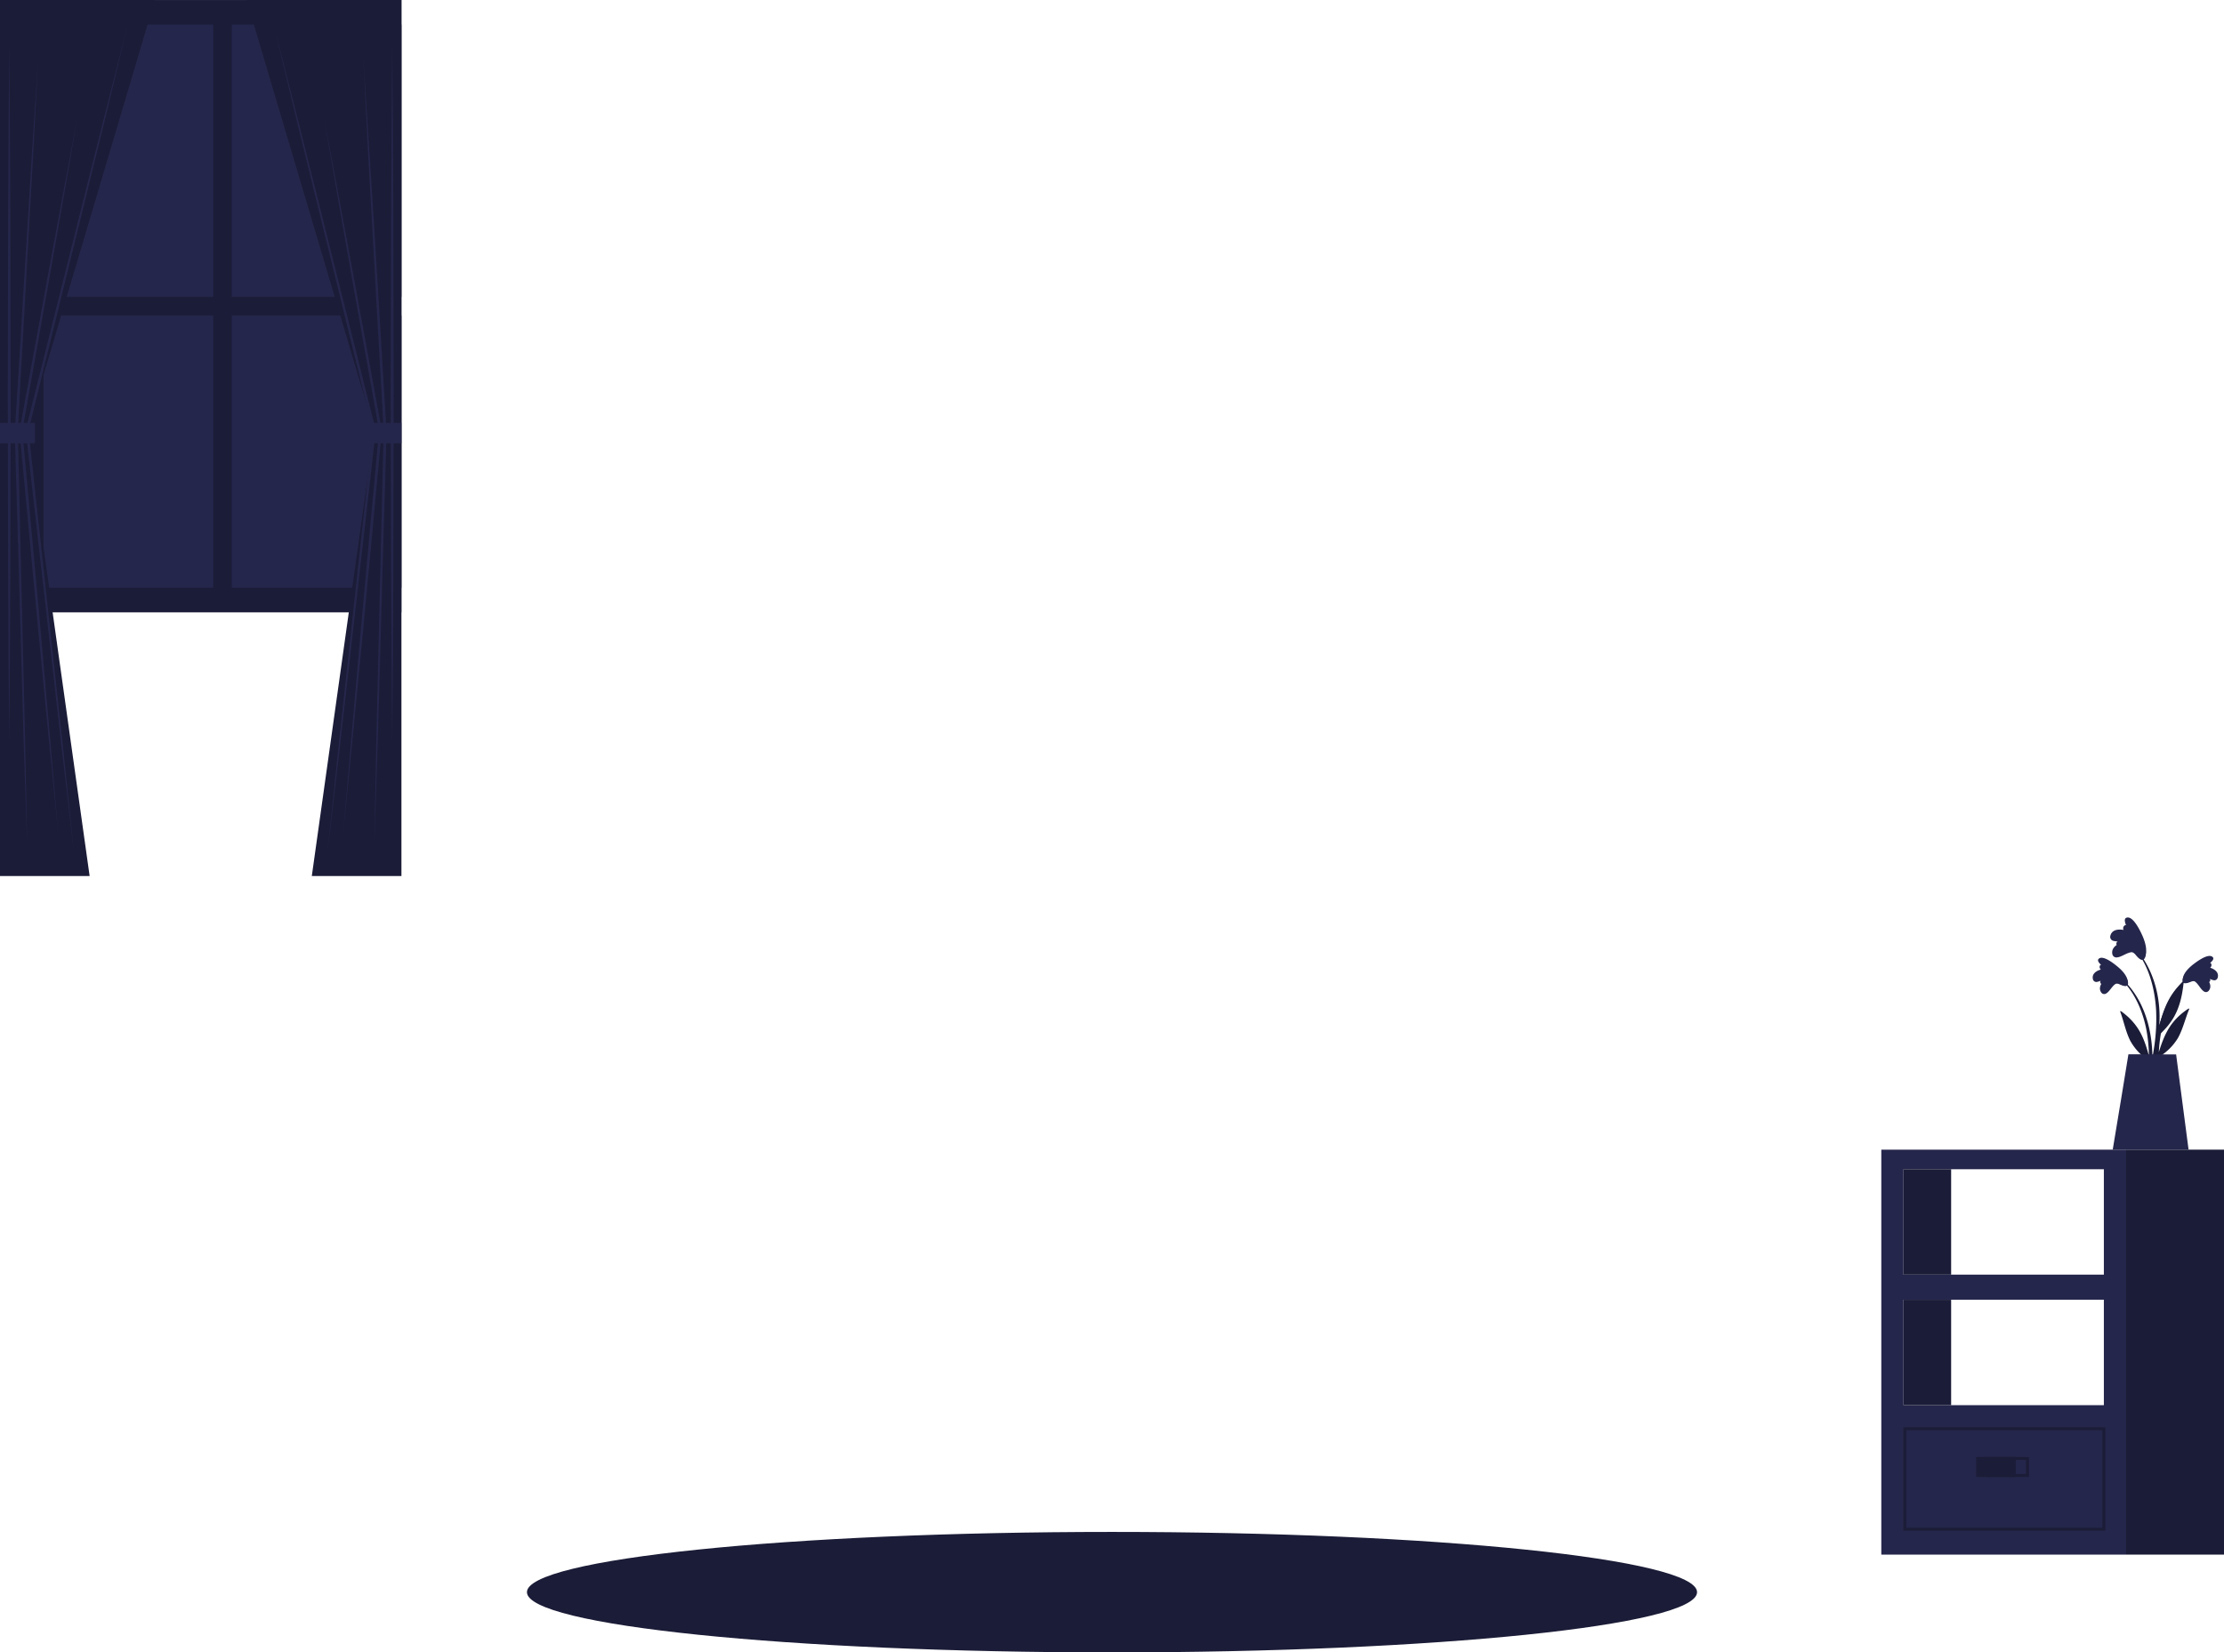 <svg xmlns="http://www.w3.org/2000/svg" width="801.84" height="595.755" viewBox="0 0 801.84 595.755"><defs><style>.a{fill:#1b1c37;}.b{fill:#25264b;}</style></defs><g transform="translate(0 0)"><g transform="translate(0 0)"><path class="a" d="M0,0H144.722V220.764H0Z" transform="translate(144.722 220.774) rotate(180)"/><rect class="b" width="61.171" height="98.198" transform="translate(144.722 107.037) rotate(180)"/><rect class="b" width="61.171" height="98.198" transform="translate(76.871 107.037) rotate(180)"/><rect class="b" width="61.171" height="98.198" transform="translate(144.722 211.925) rotate(180)"/><rect class="b" width="61.171" height="98.198" transform="translate(76.871 211.925) rotate(180)"/><path class="a" d="M102.812,40.91H46.98V356.755H79.294l-22.55-160.72Z" transform="translate(-46.98 -40.91)"/><path class="b" d="M92.59,48.94l-8.85,36.707-9.009,36.675L56.7,195.651l.011-.181,8.339,76.637,4.17,38.324,3.989,38.335L68.7,310.485l-4.35-38.3-8.69-76.595v-.1l.021-.1,18.369-73.244,9.19-36.622Z" transform="translate(-46.427 -40.399)"/><path class="b" d="M50.142,55.03,50.4,86.706l.149,31.676.128,63.352-.128,63.341L50.4,276.751l-.255,31.676-.266-31.676-.149-31.676-.117-63.341.128-63.352.149-31.676Z" transform="translate(-46.812 -40.011)"/><path class="b" d="M60.424,60.61,58.69,94.275,56.808,127.94l-3.744,67.309h0c.372,12.509.617,25.007.925,37.5l.883,37.5.883,37.5.713,37.515L55.191,307.8l-1.064-37.5L53.064,232.8c-.34-12.509-.755-25.007-1.064-37.5h0l4.127-67.3L58.2,94.349Z" transform="translate(-46.66 -39.656)"/><path class="b" d="M67.587,339.114l-3.659-36.335-3.521-36.356c-2.266-24.241-4.627-48.471-6.807-72.723v-.138l10.349-56.6,5.244-28.272L74.512,80.42l-4.882,28.357L64.662,137.1,54.589,193.785v-.138c2.319,24.241,4.457,48.492,6.69,72.744l3.191,36.377Z" transform="translate(-46.558 -38.395)"/><rect class="b" width="12.604" height="7.361" transform="translate(12.604 159.848) rotate(180)"/><path class="a" d="M130.56,40.91h55.832V356.755H154.078l22.55-160.72Z" transform="translate(-41.659 -40.91)"/><path class="b" d="M139.65,48.94,149,85.53l9.19,36.622L176.559,195.4l.032.1-.011.1-8.69,76.595-4.35,38.3-4.51,38.281,3.989-38.335,4.17-38.324,8.339-76.637.011.181-18.029-73.329L148.5,85.647Z" transform="translate(-41.08 -40.399)"/><path class="b" d="M179.952,55.03l.266,31.676.149,31.676.117,63.352-.117,63.341-.149,31.676-.266,31.676-.255-31.676-.149-31.676-.128-63.341.128-63.352.149-31.676Z" transform="translate(-38.548 -40.011)"/><path class="b" d="M170.12,60.61l2.212,33.644L174.46,127.9l4.042,67.3h0c-.277,12.5-.691,25-1.064,37.5l-1.064,37.494-1.064,37.6-1.244,37.494.713-37.515.883-37.5.883-37.5c.319-12.5.553-25,.925-37.5h0l-3.787-67.309L171.8,94.286Z" transform="translate(-39.14 -39.656)"/><path class="b" d="M163.7,339.115l3.1-36.388,3.191-36.377c2.234-24.252,4.372-48.5,6.69-72.744v.181L166.59,137.1l-4.967-28.336L156.73,80.41l5.318,28.272,5.255,28.283,10.349,56.6v.138c-2.191,24.252-4.542,48.482-6.807,72.723L167.3,302.78Z" transform="translate(-39.993 -38.395)"/><rect class="b" width="12.604" height="7.361" transform="translate(132.118 152.476)"/></g><g transform="translate(678.285 330.788)"><path class="b" d="M336.85,269.18V415.189h88.284V269.18ZM417.093,361.3H344.859V323.289h72.233Zm0-47.067H344.859v-38h72.233Z" transform="translate(-336.85 -185.473)"/><rect class="a" width="35.292" height="145.999" transform="translate(88.263 83.707)"/><rect class="a" width="17.168" height="38.005" transform="translate(8.009 90.759)"/><path class="a" d="M417.15,400.563H344.31v-37.3h72.84ZM345.374,399.5h70.712V364.324H345.374Z" transform="translate(-336.375 -179.484)"/><path class="a" d="M0,0H14.253V7.212H0Z" transform="translate(34.218 194.498)"/><path class="a" d="M387.807,380.55H372.48v-7.19h15.327Zm-14.264-1.064h13.2v-5.063h-13.2Z" transform="translate(-334.582 -178.841)"/><path class="a" d="M0,0H17.168V38H0Z" transform="translate(8.009 137.826)"/><path class="a" d="M418.979,211.653c10.1,9.892,11.8,25.188,9.669,38.59-.053.308-.521.223-.521-.064,0-3.053.085-6.074.074-9.084l-.149-.4a20.337,20.337,0,0,1-6.563-7.052c-1.691-3.319-2.351-7.063-3.648-10.53-.117-.33.234-.234.468-.064,6.148,4.531,8.105,9.413,9.871,15.955a53.91,53.91,0,0,0-1.064-10.147c-1.33-6.18-3.957-12.317-8.392-16.9a.2.2,0,1,1,.255-.3Z" transform="translate(-331.695 -189.139)"/><path class="b" d="M417.668,213.277c-1.734.064-2.819,2.84-4.18,3.648a1.3,1.3,0,0,1-1.915-.3c-1.34-1.872.5-4.191,2.234-5.478-1.245.511-2.266,1.4-3.606,1.659a1.266,1.266,0,0,1-1.627-.979c-.585-2.553,2.617-3.691,4.818-3.744-1.064-.745-4.127-2.755-2.5-3.744s5.223,1.883,6.382,2.829c1.723,1.393,3.776,3.478,3.85,5.659C421.232,215.383,419.009,213.809,417.668,213.277Z" transform="translate(-332.288 -189.614)"/><path class="b" d="M418.031,213.562c-2.223-1.01-6.5.447-6.861-.394-.734-1.713,2.68-2.883,4.521-3.117-1.7-.457-4.946-1.191-4.85-2.819.128-2,4.989-.287,7.446,1.606,3.106,2.372,3.085,4.669,2.574,5.127C420.158,214.594,418.392,213.733,418.031,213.562Z" transform="translate(-332.14 -189.474)"/><path class="a" d="M441.235,210.733c-10.466,9.5-12.764,24.72-11.126,38.2,0,.308.511.245.521,0,.117-3.053.138-6.074.266-9.084.064-.138.106-.266.17-.4a20.209,20.209,0,0,0,6.829-6.8c1.808-3.255,2.617-6.967,4.042-10.381.128-.33-.234-.245-.468-.074-6.307,4.255-8.456,9.094-10.466,15.54a53.851,53.851,0,0,1,1.457-10.1c1.564-6.127,4.414-12.158,9.031-16.572C441.66,210.84,441.415,210.563,441.235,210.733Z" transform="translate(-330.943 -189.198)"/><path class="b" d="M442.486,212.413c1.734.128,2.723,2.936,4.042,3.8a1.287,1.287,0,0,0,1.925-.223c1.415-1.819-.33-4.255-2.021-5.563,1.223.564,2.212,1.489,3.542,1.8a1.255,1.255,0,0,0,1.659-.915c.681-2.532-2.468-3.787-4.669-3.925,1.064-.691,4.255-2.6,2.638-3.638s-5.318,1.681-6.5,2.585c-1.766,1.33-3.893,3.329-4.053,5.51C438.849,214.37,441.125,212.892,442.486,212.413Z" transform="translate(-330.344 -189.654)"/><path class="b" d="M441.981,212.679c2.255-.925,6.467.691,6.861-.138.8-1.681-2.563-2.978-4.393-3.276,1.712-.394,4.989-1,4.946-2.638,0-2.01-4.967-.479-7.446,1.319-3.191,2.255-3.255,4.552-2.766,5.031C439.811,213.626,441.6,212.839,441.981,212.679Z" transform="translate(-330.349 -189.516)"/><path class="a" d="M430.96,236.438a103.324,103.324,0,0,1-3.244,15.03.374.374,0,0,1-.734-.149c.681-4.638,1.936-9.179,2.627-13.828a69.425,69.425,0,0,0,.851-14.147c-.447-7.8-2.563-16.093-7.648-22.2-.117-.149.117-.351.234-.213,10.19,11.881,8.573,26.443,8.563,27.751,1.447-4.914,2.925-10.552,8.382-15.561.234-.223.425-.117.383.255-.979,9.116-3.51,13.881-8.8,18.763C431.374,233.587,431.194,235.045,430.96,236.438Z" transform="translate(-331.379 -189.821)"/><path class="b" d="M423.2,203.169c-1.829-.808-4.361,1.521-6.18,1.681a1.489,1.489,0,0,1-1.83-1.276c-.457-2.617,2.617-4.084,5.063-4.563-1.542-.085-3.053.319-4.563-.085a1.457,1.457,0,0,1-1.2-1.829c.681-2.946,4.574-2.51,6.882-1.468-.734-1.3-2.893-4.925-.713-5.138s4.478,4.584,5.212,6.159c1.064,2.308,2.127,5.51,1.149,7.807C425.842,207.147,424.321,204.4,423.2,203.169Z" transform="translate(-331.91 -190.484)"/><path class="b" d="M423.414,203.708c-1.8-2.127-6.967-2.808-6.914-3.861.1-2.127,4.255-1.649,6.254-.957-1.532-1.33-4.531-3.723-3.606-5.318,1.127-2.01,5.318,2.223,6.914,5.414,2.021,4.031.851,6.382.085,6.616C425.063,205.846,423.68,204.07,423.414,203.708Z" transform="translate(-331.779 -190.32)"/><path class="b" d="M438.148,236.9l4.489,34.335H415.29c.564-3.042,5.659-34.378,5.659-34.378Z" transform="translate(-331.856 -187.531)"/></g><g transform="translate(189.985 552.314)"><path class="a" d="M473.561,440.53c0,12-94.432,21.72-210.935,21.72S51.69,452.528,51.69,440.53s94.432-21.72,210.935-21.72S473.561,428.585,473.561,440.53Z" transform="translate(-51.69 -418.81)"/></g></g></svg>